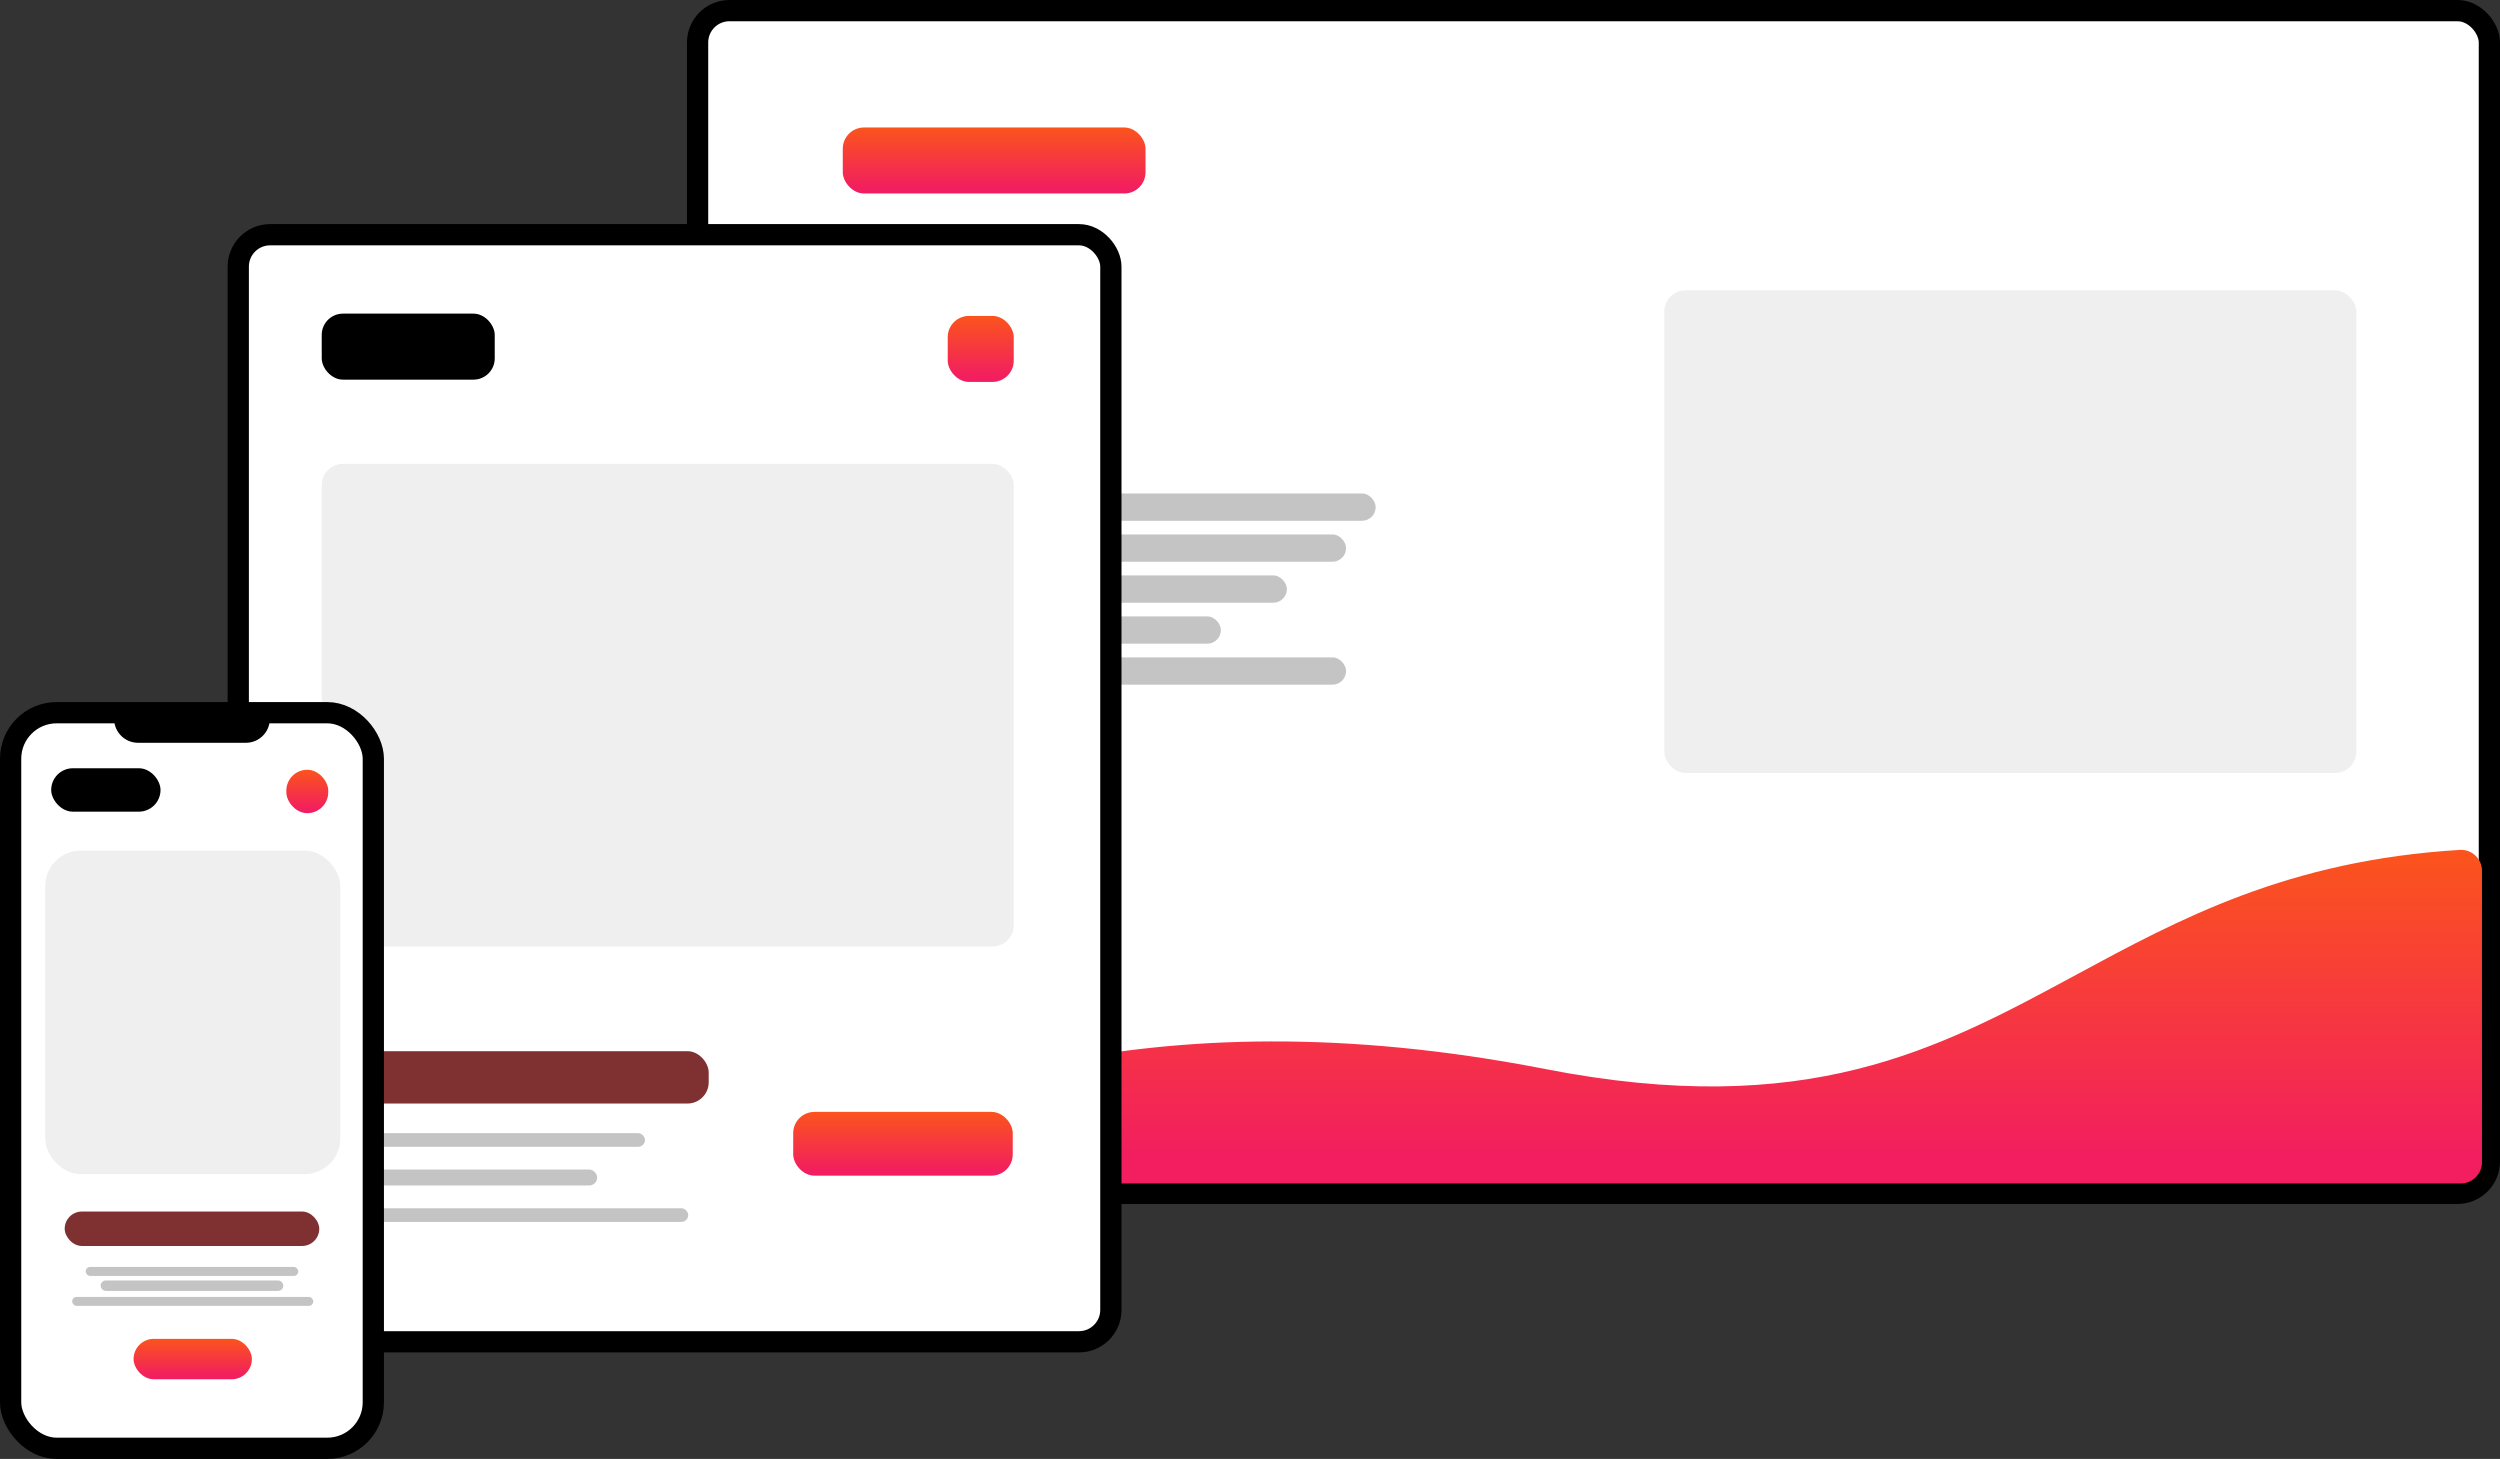 <svg width="353" height="206" viewBox="0 0 353 206" fill="none" xmlns="http://www.w3.org/2000/svg">
<rect x="0" y="0" width="353" height="206" fill="#333333" stroke="none"/>
<rect x="98.5" y="1.5" width="253" height="167" rx="4.5" fill="white" stroke="black" stroke-width="3"/>
<path fill-rule="evenodd" clip-rule="evenodd" d="M347.344 120.005C349.04 119.903 350.454 121.266 350.454 122.965V164.106C350.454 165.763 349.111 167.106 347.454 167.106H103.388V167.106C102.897 167.106 102.87 166.526 103.318 166.326C104.773 165.679 106.337 164.955 108.014 164.179C127.056 155.369 160.818 139.746 218.188 150.947C255.172 158.167 273.604 148.205 293.089 137.674C307.777 129.736 323.063 121.474 347.344 120.005Z" fill="url(#paint0_linear)"/>
<rect x="119" y="18" width="42.749" height="9.321" rx="3" fill="url(#paint1_linear)"/>
<rect x="118.711" y="75.463" width="71.356" height="3.857" rx="1.929" fill="#C4C4C4"/>
<rect x="118.711" y="69.677" width="75.534" height="3.857" rx="1.929" fill="#C4C4C4"/>
<rect x="118.711" y="81.249" width="62.999" height="3.857" rx="1.929" fill="#C4C4C4"/>
<rect x="118.711" y="87.034" width="53.678" height="3.857" rx="1.929" fill="#C4C4C4"/>
<rect x="118.711" y="92.82" width="71.356" height="3.857" rx="1.929" fill="#C4C4C4"/>
<rect x="118.711" y="123.355" width="30.857" height="12.536" rx="3" fill="#C4C4C4"/>
<rect x="235" y="41" width="97.712" height="68.141" rx="3" fill="#EFEFEF"/>
<rect x="33.643" y="33.143" width="123.212" height="156.318" rx="4.5" fill="white" stroke="black" stroke-width="3"/>
<rect x="45.428" y="44.285" width="24.428" height="9.321" rx="3" fill="black"/>
<rect x="133.819" y="44.607" width="9.321" height="9.321" rx="3" fill="url(#paint2_linear)"/>
<rect x="45.428" y="65.499" width="97.712" height="68.141" rx="3" fill="#EFEFEF"/>
<rect x="45.428" y="148.426" width="54.642" height="7.393" rx="3" fill="#7F3132"/>
<rect x="45.428" y="159.997" width="45.642" height="1.929" rx="0.964" fill="#C4C4C4"/>
<rect x="45.428" y="165.14" width="38.892" height="2.25" rx="1.125" fill="#C4C4C4"/>
<rect x="45.428" y="170.604" width="51.749" height="1.929" rx="0.964" fill="#C4C4C4"/>
<rect x="112" y="157" width="31" height="9" rx="3" fill="url(#paint3_linear)"/>
<rect x="1.5" y="100.633" width="51.213" height="103.867" rx="6.5" fill="white" stroke="black" stroke-width="3"/>
<rect x="7.229" y="108.476" width="15.437" height="6.132" rx="3.066" fill="black"/>
<rect x="40.428" y="108.688" width="5.921" height="6.132" rx="2.96" fill="url(#paint4_linear)"/>
<rect x="6.384" y="120.107" width="41.658" height="45.676" rx="5" fill="#EFEFEF"/>
<rect x="9.133" y="171.069" width="35.949" height="4.864" rx="2.432" fill="#7F3132"/>
<rect x="12.093" y="178.893" width="30.028" height="1.269" rx="0.634" fill="#C4C4C4"/>
<rect x="14.207" y="180.797" width="25.798" height="1.48" rx="0.74" fill="#C4C4C4"/>
<rect x="10.19" y="183.123" width="34.045" height="1.269" rx="0.634" fill="#C4C4C4"/>
<rect x="18.86" y="189.044" width="16.706" height="5.709" rx="2.855" fill="url(#paint5_linear)"/>
<path d="M16.111 101.498H38.103V101.498C38.103 103.367 36.588 104.882 34.719 104.882H19.494C17.626 104.882 16.111 103.367 16.111 101.498V101.498Z" fill="black"/>
<defs>
<linearGradient id="paint0_linear" x1="226.727" y1="120" x2="226.727" y2="167.106" gradientUnits="userSpaceOnUse">
<stop stop-color="#FB541C"/>
<stop offset="0.922" stop-color="#F21E5F"/>
</linearGradient>
<linearGradient id="paint1_linear" x1="140.375" y1="18" x2="140.375" y2="27.321" gradientUnits="userSpaceOnUse">
<stop stop-color="#FB541C"/>
<stop offset="0.922" stop-color="#F21E5F"/>
</linearGradient>
<linearGradient id="paint2_linear" x1="138.48" y1="44.607" x2="138.48" y2="53.928" gradientUnits="userSpaceOnUse">
<stop stop-color="#FB541C"/>
<stop offset="0.922" stop-color="#F21E5F"/>
</linearGradient>
<linearGradient id="paint3_linear" x1="127.5" y1="157" x2="127.5" y2="166" gradientUnits="userSpaceOnUse">
<stop stop-color="#FB541C"/>
<stop offset="0.922" stop-color="#F21E5F"/>
</linearGradient>
<linearGradient id="paint4_linear" x1="43.389" y1="108.688" x2="43.389" y2="114.82" gradientUnits="userSpaceOnUse">
<stop stop-color="#FB541C"/>
<stop offset="0.922" stop-color="#F21E5F"/>
</linearGradient>
<linearGradient id="paint5_linear" x1="27.213" y1="189.044" x2="27.213" y2="194.753" gradientUnits="userSpaceOnUse">
<stop stop-color="#FB541C"/>
<stop offset="0.922" stop-color="#F21E5F"/>
</linearGradient>
</defs>
</svg>
